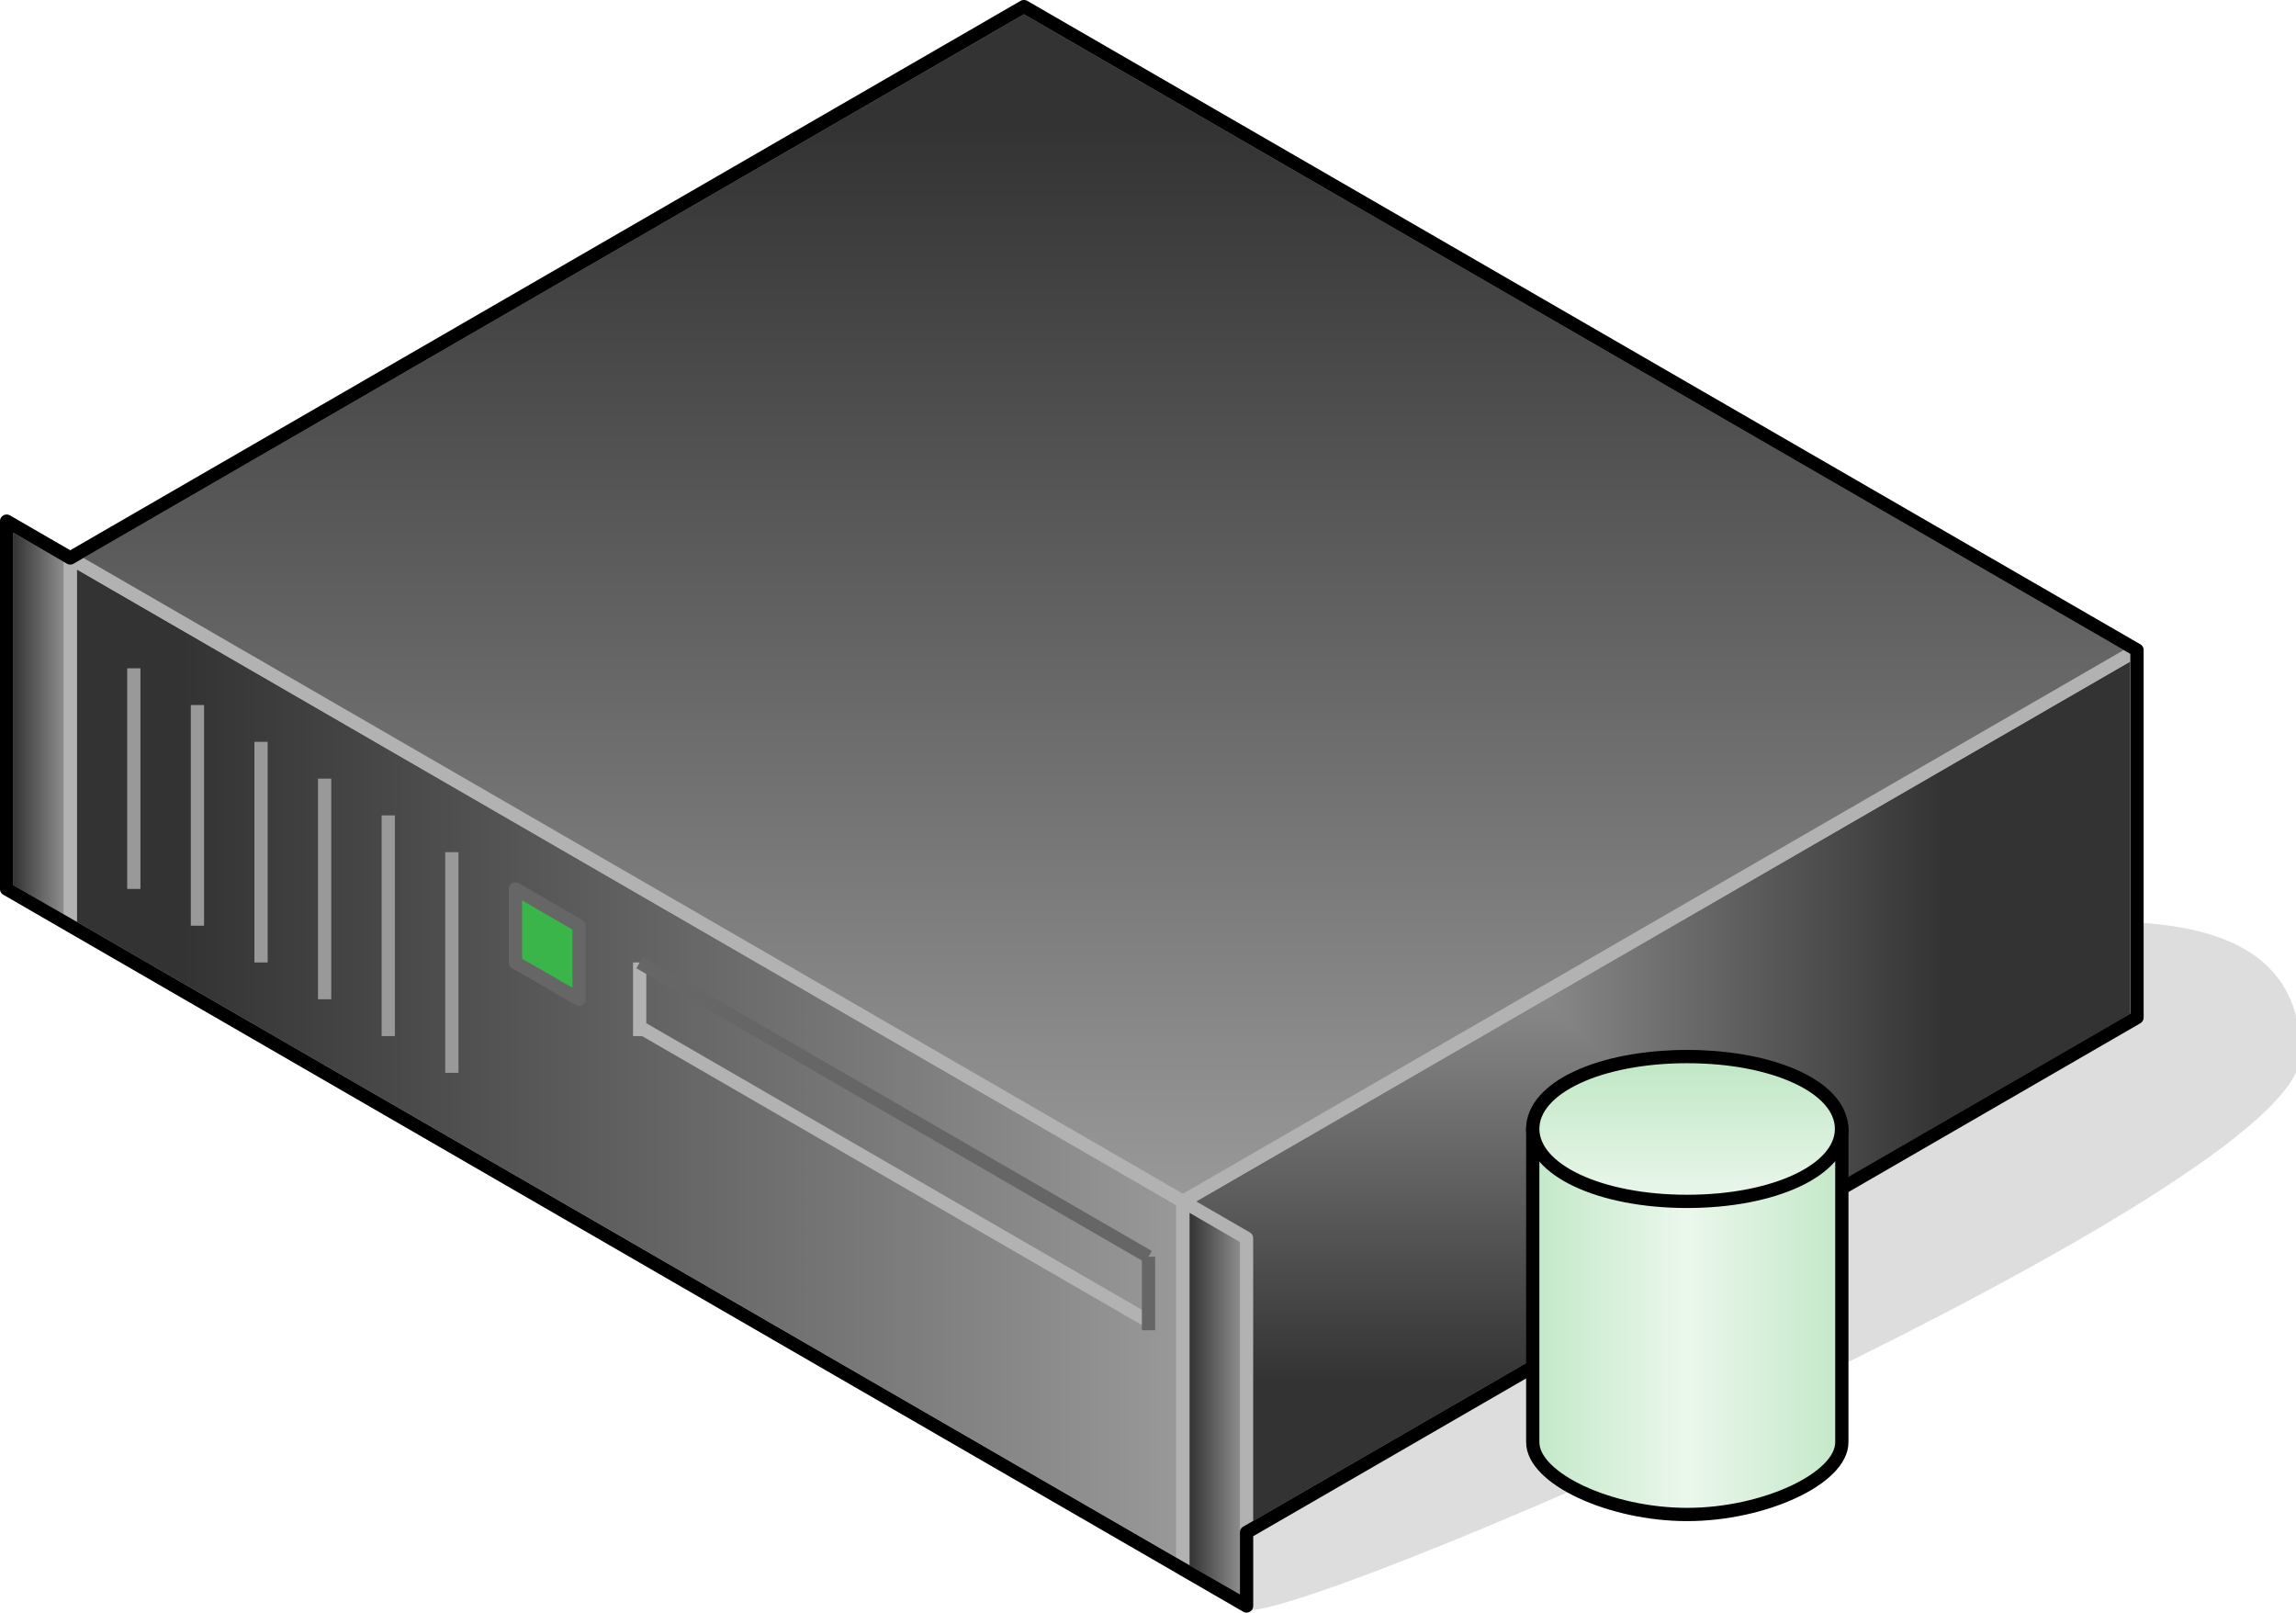 <?xml version="1.0" encoding="UTF-8"?>
<!DOCTYPE svg PUBLIC "-//W3C//DTD SVG 1.1//EN" "http://www.w3.org/Graphics/SVG/1.1/DTD/svg11.dtd">
<svg version="1.2" width="69.31mm" height="48.67mm" viewBox="10242 16575 6931 4867" preserveAspectRatio="xMidYMid" fill-rule="evenodd" stroke-width="28.222" stroke-linejoin="round" xmlns="http://www.w3.org/2000/svg" xmlns:ooo="http://xml.openoffice.org/svg/export" xmlns:xlink="http://www.w3.org/1999/xlink" xmlns:presentation="http://sun.com/xmlns/staroffice/presentation" xmlns:smil="http://www.w3.org/2001/SMIL20/" xmlns:anim="urn:oasis:names:tc:opendocument:xmlns:animation:1.0" xml:space="preserve">
 <defs class="ClipPathGroup">
  <clipPath id="presentation_clip_path" clipPathUnits="userSpaceOnUse">
   <rect x="10242" y="16575" width="6931" height="4867"/>
  </clipPath>
 </defs>
 <defs class="TextShapeIndex">
  <g ooo:slide="id1" ooo:id-list="id3 id4 id5 id6 id7 id8 id9 id10 id11 id12 id13 id14 id15 id16 id17 id18 id19 id20 id21 id22"/>
 </defs>
 <defs class="EmbeddedBulletChars">
  <g id="bullet-char-template(57356)" transform="scale(0,-0)">
   <path d="M 580,1141 L 1163,571 580,0 -4,571 580,1141 Z"/>
  </g>
  <g id="bullet-char-template(57354)" transform="scale(0,-0)">
   <path d="M 8,1128 L 1137,1128 1137,0 8,0 8,1128 Z"/>
  </g>
  <g id="bullet-char-template(10146)" transform="scale(0,-0)">
   <path d="M 174,0 L 602,739 174,1481 1456,739 174,0 Z M 1358,739 L 309,1346 659,739 1358,739 Z"/>
  </g>
  <g id="bullet-char-template(10132)" transform="scale(0,-0)">
   <path d="M 2015,739 L 1276,0 717,0 1260,543 174,543 174,936 1260,936 717,1481 1274,1481 2015,739 Z"/>
  </g>
  <g id="bullet-char-template(10007)" transform="scale(0,-0)">
   <path d="M 0,-2 C -7,14 -16,27 -25,37 L 356,567 C 262,823 215,952 215,954 215,979 228,992 255,992 264,992 276,990 289,987 310,991 331,999 354,1012 L 381,999 492,748 772,1049 836,1024 860,1049 C 881,1039 901,1025 922,1006 886,937 835,863 770,784 769,783 710,716 594,584 L 774,223 C 774,196 753,168 711,139 L 727,119 C 717,90 699,76 672,76 641,76 570,178 457,381 L 164,-76 C 142,-110 111,-127 72,-127 30,-127 9,-110 8,-76 1,-67 -2,-52 -2,-32 -2,-23 -1,-13 0,-2 Z"/>
  </g>
  <g id="bullet-char-template(10004)" transform="scale(0,-0)">
   <path d="M 285,-33 C 182,-33 111,30 74,156 52,228 41,333 41,471 41,549 55,616 82,672 116,743 169,778 240,778 293,778 328,747 346,684 L 369,508 C 377,444 397,411 428,410 L 1163,1116 C 1174,1127 1196,1133 1229,1133 1271,1133 1292,1118 1292,1087 L 1292,965 C 1292,929 1282,901 1262,881 L 442,47 C 390,-6 338,-33 285,-33 Z"/>
  </g>
  <g id="bullet-char-template(9679)" transform="scale(0,-0)">
   <path d="M 813,0 C 632,0 489,54 383,161 276,268 223,411 223,592 223,773 276,916 383,1023 489,1130 632,1184 813,1184 992,1184 1136,1130 1245,1023 1353,916 1407,772 1407,592 1407,412 1353,268 1245,161 1136,54 992,0 813,0 Z"/>
  </g>
  <g id="bullet-char-template(8226)" transform="scale(0,-0)">
   <path d="M 346,457 C 273,457 209,483 155,535 101,586 74,649 74,723 74,796 101,859 155,911 209,963 273,989 346,989 419,989 480,963 531,910 582,859 608,796 608,723 608,648 583,586 532,535 482,483 420,457 346,457 Z"/>
  </g>
  <g id="bullet-char-template(8211)" transform="scale(0,-0)">
   <path d="M -4,459 L 1135,459 1135,606 -4,606 -4,459 Z"/>
  </g>
 </defs>
 <defs class="TextEmbeddedBitmaps"/>
 <g class="SlideGroup">
  <g>
   <g id="id1" class="Slide" clip-path="url(#presentation_clip_path)">
    <g class="Page">
     <g class="Group">
      <g class="Group">
       <g class="com.sun.star.drawing.ClosedBezierShape">
        <g id="id3">
         <rect class="BoundingBox" stroke="none" fill="none" x="14002" y="19368" width="3173" height="2056"/>
         <path fill="rgb(221,221,221)" stroke="none" d="M 14006,21422 C 14269,21422 17173,20146 17173,19757 17173,19369 16765,19369 16501,19369 16501,19535 13910,20201 14006,21422 Z"/>
         <path fill="none" stroke="rgb(221,221,221)" d="M 14006,21422 C 14269,21422 17173,20146 17173,19757 17173,19369 16765,19369 16501,19369 16501,19535 13910,20201 14006,21422 Z"/>
        </g>
       </g>
       <g class="Group">
        <g class="com.sun.star.drawing.PolyPolygonShape">
         <g id="id4">
          <rect class="BoundingBox" stroke="none" fill="none" x="10434" y="18239" width="3401" height="3092"/>
          <g>
           <defs>
            <linearGradient id="gradient1" x1="10454" y1="19784" x2="13813" y2="19784" gradientUnits="userSpaceOnUse">
             <stop offset="0.1" style="stop-color:rgb(51,51,51)"/>
             <stop offset="1" style="stop-color:rgb(153,153,153)"/>
            </linearGradient>
           </defs>
           <path style="fill:url(#gradient1)" d="M 10454,19369 L 10454,18259 13813,20201 13813,21310 10454,19369 Z"/>
          </g>
          <path fill="none" stroke="rgb(178,178,178)" stroke-width="40" stroke-linejoin="round" d="M 10454,19369 L 10454,18259 13813,20201 13813,21310 10454,19369 Z"/>
         </g>
        </g>
        <g class="com.sun.star.drawing.PolyPolygonShape">
         <g id="id5">
          <rect class="BoundingBox" stroke="none" fill="none" x="13793" y="18516" width="2920" height="2816"/>
          <g>
           <defs>
            <pattern id="pattern1" x="13813" y="18537" width="2880" height="2775" patternUnits="userSpaceOnUse">
             <g transform="translate(-13813,-18537)">
              <path fill="rgb(51,51,51)" stroke="none" d="M 13812,18536 L 16693,18536 16693,21312 13812,21312 13812,18536 Z M 13250,17995 L 16101,17995 16101,20743 13250,20743 13250,17995 Z"/>
              <path fill="rgb(52,52,52)" stroke="none" d="M 13250,17995 L 16101,17995 16101,20743 13250,20743 13250,17995 Z M 13264,18009 L 16087,18009 16087,20729 13264,20729 13264,18009 Z"/>
              <path fill="rgb(53,53,53)" stroke="none" d="M 13264,18009 L 16087,18009 16087,20729 13264,20729 13264,18009 Z M 13278,18022 L 16073,18022 16073,20716 13278,20716 13278,18022 Z"/>
              <path fill="rgb(54,54,54)" stroke="none" d="M 13278,18022 L 16073,18022 16073,20716 13278,20716 13278,18022 Z M 13292,18036 L 16059,18036 16059,20702 13292,20702 13292,18036 Z"/>
              <path fill="rgb(55,55,55)" stroke="none" d="M 13292,18036 L 16059,18036 16059,20702 13292,20702 13292,18036 Z M 13306,18050 L 16045,18050 16045,20688 13306,20688 13306,18050 Z"/>
              <path fill="rgb(56,56,56)" stroke="none" d="M 13306,18050 L 16045,18050 16045,20688 13306,20688 13306,18050 Z M 13320,18063 L 16031,18063 16031,20675 13320,20675 13320,18063 Z"/>
              <path fill="rgb(57,57,57)" stroke="none" d="M 13320,18063 L 16031,18063 16031,20675 13320,20675 13320,18063 Z M 13334,18077 L 16017,18077 16017,20661 13334,20661 13334,18077 Z"/>
              <path fill="rgb(58,58,58)" stroke="none" d="M 13334,18077 L 16017,18077 16017,20661 13334,20661 13334,18077 Z M 13349,18090 L 16002,18090 16002,20648 13349,20648 13349,18090 Z"/>
              <path fill="rgb(59,59,59)" stroke="none" d="M 13349,18090 L 16002,18090 16002,20648 13349,20648 13349,18090 Z M 13363,18104 L 15988,18104 15988,20634 13363,20634 13363,18104 Z"/>
              <path fill="rgb(60,60,60)" stroke="none" d="M 13363,18104 L 15988,18104 15988,20634 13363,20634 13363,18104 Z M 13377,18118 L 15974,18118 15974,20620 13377,20620 13377,18118 Z"/>
              <path fill="rgb(61,61,61)" stroke="none" d="M 13377,18118 L 15974,18118 15974,20620 13377,20620 13377,18118 Z M 13391,18131 L 15960,18131 15960,20607 13391,20607 13391,18131 Z"/>
              <path fill="rgb(62,62,62)" stroke="none" d="M 13391,18131 L 15960,18131 15960,20607 13391,20607 13391,18131 Z M 13405,18145 L 15946,18145 15946,20593 13405,20593 13405,18145 Z"/>
              <path fill="rgb(63,63,63)" stroke="none" d="M 13405,18145 L 15946,18145 15946,20593 13405,20593 13405,18145 Z M 13419,18158 L 15932,18158 15932,20580 13419,20580 13419,18158 Z"/>
              <path fill="rgb(64,64,64)" stroke="none" d="M 13419,18158 L 15932,18158 15932,20580 13419,20580 13419,18158 Z M 13433,18172 L 15918,18172 15918,20566 13433,20566 13433,18172 Z"/>
              <path fill="rgb(65,65,65)" stroke="none" d="M 13433,18172 L 15918,18172 15918,20566 13433,20566 13433,18172 Z M 13447,18186 L 15904,18186 15904,20552 13447,20552 13447,18186 Z"/>
              <path fill="rgb(66,66,66)" stroke="none" d="M 13447,18186 L 15904,18186 15904,20552 13447,20552 13447,18186 Z M 13462,18199 L 15889,18199 15889,20539 13462,20539 13462,18199 Z"/>
              <path fill="rgb(67,67,67)" stroke="none" d="M 13462,18199 L 15889,18199 15889,20539 13462,20539 13462,18199 Z M 13476,18213 L 15875,18213 15875,20525 13476,20525 13476,18213 Z"/>
              <path fill="rgb(68,68,68)" stroke="none" d="M 13476,18213 L 15875,18213 15875,20525 13476,20525 13476,18213 Z M 13490,18227 L 15861,18227 15861,20511 13490,20511 13490,18227 Z"/>
              <path fill="rgb(69,69,69)" stroke="none" d="M 13490,18227 L 15861,18227 15861,20511 13490,20511 13490,18227 Z M 13504,18240 L 15847,18240 15847,20498 13504,20498 13504,18240 Z"/>
              <path fill="rgb(70,70,70)" stroke="none" d="M 13504,18240 L 15847,18240 15847,20498 13504,20498 13504,18240 Z M 13518,18254 L 15833,18254 15833,20484 13518,20484 13518,18254 Z"/>
              <path fill="rgb(71,71,71)" stroke="none" d="M 13518,18254 L 15833,18254 15833,20484 13518,20484 13518,18254 Z M 13532,18267 L 15819,18267 15819,20471 13532,20471 13532,18267 Z"/>
              <path fill="rgb(72,72,72)" stroke="none" d="M 13532,18267 L 15819,18267 15819,20471 13532,20471 13532,18267 Z M 13546,18281 L 15805,18281 15805,20457 13546,20457 13546,18281 Z"/>
              <path fill="rgb(73,73,73)" stroke="none" d="M 13546,18281 L 15805,18281 15805,20457 13546,20457 13546,18281 Z M 13560,18295 L 15791,18295 15791,20443 13560,20443 13560,18295 Z"/>
              <path fill="rgb(74,74,74)" stroke="none" d="M 13560,18295 L 15791,18295 15791,20443 13560,20443 13560,18295 Z M 13575,18308 L 15776,18308 15776,20430 13575,20430 13575,18308 Z"/>
              <path fill="rgb(75,75,75)" stroke="none" d="M 13575,18308 L 15776,18308 15776,20430 13575,20430 13575,18308 Z M 13589,18322 L 15762,18322 15762,20416 13589,20416 13589,18322 Z"/>
              <path fill="rgb(76,76,76)" stroke="none" d="M 13589,18322 L 15762,18322 15762,20416 13589,20416 13589,18322 Z M 13603,18335 L 15748,18335 15748,20403 13603,20403 13603,18335 Z"/>
              <path fill="rgb(77,77,77)" stroke="none" d="M 13603,18335 L 15748,18335 15748,20403 13603,20403 13603,18335 Z M 13617,18349 L 15734,18349 15734,20389 13617,20389 13617,18349 Z"/>
              <path fill="rgb(78,78,78)" stroke="none" d="M 13617,18349 L 15734,18349 15734,20389 13617,20389 13617,18349 Z M 13631,18363 L 15720,18363 15720,20375 13631,20375 13631,18363 Z"/>
              <path fill="rgb(79,79,79)" stroke="none" d="M 13631,18363 L 15720,18363 15720,20375 13631,20375 13631,18363 Z M 13645,18376 L 15706,18376 15706,20362 13645,20362 13645,18376 Z"/>
              <path fill="rgb(80,80,80)" stroke="none" d="M 13645,18376 L 15706,18376 15706,20362 13645,20362 13645,18376 Z M 13659,18390 L 15692,18390 15692,20348 13659,20348 13659,18390 Z"/>
              <path fill="rgb(81,81,81)" stroke="none" d="M 13659,18390 L 15692,18390 15692,20348 13659,20348 13659,18390 Z M 13673,18403 L 15678,18403 15678,20335 13673,20335 13673,18403 Z"/>
              <path fill="rgb(82,82,82)" stroke="none" d="M 13673,18403 L 15678,18403 15678,20335 13673,20335 13673,18403 Z M 13688,18417 L 15663,18417 15663,20321 13688,20321 13688,18417 Z"/>
              <path fill="rgb(83,83,83)" stroke="none" d="M 13688,18417 L 15663,18417 15663,20321 13688,20321 13688,18417 Z M 13702,18431 L 15649,18431 15649,20307 13702,20307 13702,18431 Z"/>
              <path fill="rgb(84,84,84)" stroke="none" d="M 13702,18431 L 15649,18431 15649,20307 13702,20307 13702,18431 Z M 13716,18444 L 15635,18444 15635,20294 13716,20294 13716,18444 Z"/>
              <path fill="rgb(85,85,85)" stroke="none" d="M 13716,18444 L 15635,18444 15635,20294 13716,20294 13716,18444 Z M 13730,18458 L 15621,18458 15621,20280 13730,20280 13730,18458 Z"/>
              <path fill="rgb(86,86,86)" stroke="none" d="M 13730,18458 L 15621,18458 15621,20280 13730,20280 13730,18458 Z M 13744,18472 L 15607,18472 15607,20266 13744,20266 13744,18472 Z"/>
              <path fill="rgb(87,87,87)" stroke="none" d="M 13744,18472 L 15607,18472 15607,20266 13744,20266 13744,18472 Z M 13758,18485 L 15593,18485 15593,20253 13758,20253 13758,18485 Z"/>
              <path fill="rgb(88,88,88)" stroke="none" d="M 13758,18485 L 15593,18485 15593,20253 13758,20253 13758,18485 Z M 13772,18499 L 15579,18499 15579,20239 13772,20239 13772,18499 Z"/>
              <path fill="rgb(89,89,89)" stroke="none" d="M 13772,18499 L 15579,18499 15579,20239 13772,20239 13772,18499 Z M 13786,18512 L 15565,18512 15565,20226 13786,20226 13786,18512 Z"/>
              <path fill="rgb(90,90,90)" stroke="none" d="M 13786,18512 L 15565,18512 15565,20226 13786,20226 13786,18512 Z M 13800,18525 L 15550,18525 15550,20212 13800,20212 13800,18525 Z"/>
              <path fill="rgb(91,91,91)" stroke="none" d="M 13800,18525 L 15550,18525 15550,20212 13800,20212 13800,18525 Z M 13814,18539 L 15536,18539 15536,20198 13814,20198 13814,18539 Z"/>
              <path fill="rgb(92,92,92)" stroke="none" d="M 13814,18539 L 15536,18539 15536,20198 13814,20198 13814,18539 Z M 13828,18552 L 15522,18552 15522,20185 13828,20185 13828,18552 Z"/>
              <path fill="rgb(93,93,93)" stroke="none" d="M 13828,18552 L 15522,18552 15522,20185 13828,20185 13828,18552 Z M 13842,18566 L 15508,18566 15508,20171 13842,20171 13842,18566 Z"/>
              <path fill="rgb(94,94,94)" stroke="none" d="M 13842,18566 L 15508,18566 15508,20171 13842,20171 13842,18566 Z M 13856,18579 L 15494,18579 15494,20158 13856,20158 13856,18579 Z"/>
              <path fill="rgb(95,95,95)" stroke="none" d="M 13856,18579 L 15494,18579 15494,20158 13856,20158 13856,18579 Z M 13870,18593 L 15480,18593 15480,20144 13870,20144 13870,18593 Z"/>
              <path fill="rgb(96,96,96)" stroke="none" d="M 13870,18593 L 15480,18593 15480,20144 13870,20144 13870,18593 Z M 13884,18607 L 15466,18607 15466,20130 13884,20130 13884,18607 Z"/>
              <path fill="rgb(97,97,97)" stroke="none" d="M 13884,18607 L 15466,18607 15466,20130 13884,20130 13884,18607 Z M 13898,18620 L 15452,18620 15452,20117 13898,20117 13898,18620 Z"/>
              <path fill="rgb(98,98,98)" stroke="none" d="M 13898,18620 L 15452,18620 15452,20117 13898,20117 13898,18620 Z M 13913,18634 L 15437,18634 15437,20103 13913,20103 13913,18634 Z"/>
              <path fill="rgb(99,99,99)" stroke="none" d="M 13913,18634 L 15437,18634 15437,20103 13913,20103 13913,18634 Z M 13927,18648 L 15423,18648 15423,20089 13927,20089 13927,18648 Z"/>
              <path fill="rgb(100,100,100)" stroke="none" d="M 13927,18648 L 15423,18648 15423,20089 13927,20089 13927,18648 Z M 13941,18661 L 15409,18661 15409,20076 13941,20076 13941,18661 Z"/>
              <path fill="rgb(101,101,101)" stroke="none" d="M 13941,18661 L 15409,18661 15409,20076 13941,20076 13941,18661 Z M 13955,18675 L 15395,18675 15395,20062 13955,20062 13955,18675 Z"/>
              <path fill="rgb(102,102,102)" stroke="none" d="M 13955,18675 L 15395,18675 15395,20062 13955,20062 13955,18675 Z M 13969,18688 L 15381,18688 15381,20049 13969,20049 13969,18688 Z"/>
              <path fill="rgb(103,103,103)" stroke="none" d="M 13969,18688 L 15381,18688 15381,20049 13969,20049 13969,18688 Z M 13983,18702 L 15367,18702 15367,20035 13983,20035 13983,18702 Z"/>
              <path fill="rgb(104,104,104)" stroke="none" d="M 13983,18702 L 15367,18702 15367,20035 13983,20035 13983,18702 Z M 13997,18716 L 15353,18716 15353,20021 13997,20021 13997,18716 Z"/>
              <path fill="rgb(105,105,105)" stroke="none" d="M 13997,18716 L 15353,18716 15353,20021 13997,20021 13997,18716 Z M 14012,18729 L 15338,18729 15338,20008 14012,20008 14012,18729 Z"/>
              <path fill="rgb(106,106,106)" stroke="none" d="M 14012,18729 L 15338,18729 15338,20008 14012,20008 14012,18729 Z M 14026,18743 L 15324,18743 15324,19994 14026,19994 14026,18743 Z"/>
              <path fill="rgb(107,107,107)" stroke="none" d="M 14026,18743 L 15324,18743 15324,19994 14026,19994 14026,18743 Z M 14040,18756 L 15310,18756 15310,19981 14040,19981 14040,18756 Z"/>
              <path fill="rgb(108,108,108)" stroke="none" d="M 14040,18756 L 15310,18756 15310,19981 14040,19981 14040,18756 Z M 14054,18770 L 15296,18770 15296,19967 14054,19967 14054,18770 Z"/>
              <path fill="rgb(109,109,109)" stroke="none" d="M 14054,18770 L 15296,18770 15296,19967 14054,19967 14054,18770 Z M 14068,18784 L 15282,18784 15282,19953 14068,19953 14068,18784 Z"/>
              <path fill="rgb(110,110,110)" stroke="none" d="M 14068,18784 L 15282,18784 15282,19953 14068,19953 14068,18784 Z M 14082,18797 L 15268,18797 15268,19940 14082,19940 14082,18797 Z"/>
              <path fill="rgb(111,111,111)" stroke="none" d="M 14082,18797 L 15268,18797 15268,19940 14082,19940 14082,18797 Z M 14096,18811 L 15254,18811 15254,19926 14096,19926 14096,18811 Z"/>
              <path fill="rgb(112,112,112)" stroke="none" d="M 14096,18811 L 15254,18811 15254,19926 14096,19926 14096,18811 Z M 14110,18824 L 15240,18824 15240,19913 14110,19913 14110,18824 Z"/>
              <path fill="rgb(113,113,113)" stroke="none" d="M 14110,18824 L 15240,18824 15240,19913 14110,19913 14110,18824 Z M 14125,18838 L 15225,18838 15225,19899 14125,19899 14125,18838 Z"/>
              <path fill="rgb(114,114,114)" stroke="none" d="M 14125,18838 L 15225,18838 15225,19899 14125,19899 14125,18838 Z M 14139,18852 L 15211,18852 15211,19885 14139,19885 14139,18852 Z"/>
              <path fill="rgb(115,115,115)" stroke="none" d="M 14139,18852 L 15211,18852 15211,19885 14139,19885 14139,18852 Z M 14153,18865 L 15197,18865 15197,19872 14153,19872 14153,18865 Z"/>
              <path fill="rgb(116,116,116)" stroke="none" d="M 14153,18865 L 15197,18865 15197,19872 14153,19872 14153,18865 Z M 14167,18879 L 15183,18879 15183,19858 14167,19858 14167,18879 Z"/>
              <path fill="rgb(117,117,117)" stroke="none" d="M 14167,18879 L 15183,18879 15183,19858 14167,19858 14167,18879 Z M 14181,18893 L 15169,18893 15169,19844 14181,19844 14181,18893 Z"/>
              <path fill="rgb(118,118,118)" stroke="none" d="M 14181,18893 L 15169,18893 15169,19844 14181,19844 14181,18893 Z M 14195,18906 L 15155,18906 15155,19831 14195,19831 14195,18906 Z"/>
              <path fill="rgb(119,119,119)" stroke="none" d="M 14195,18906 L 15155,18906 15155,19831 14195,19831 14195,18906 Z M 14209,18920 L 15141,18920 15141,19817 14209,19817 14209,18920 Z"/>
              <path fill="rgb(120,120,120)" stroke="none" d="M 14209,18920 L 15141,18920 15141,19817 14209,19817 14209,18920 Z M 14223,18933 L 15127,18933 15127,19804 14223,19804 14223,18933 Z"/>
              <path fill="rgb(121,121,121)" stroke="none" d="M 14223,18933 L 15127,18933 15127,19804 14223,19804 14223,18933 Z M 14238,18947 L 15112,18947 15112,19790 14238,19790 14238,18947 Z"/>
              <path fill="rgb(122,122,122)" stroke="none" d="M 14238,18947 L 15112,18947 15112,19790 14238,19790 14238,18947 Z M 14252,18961 L 15098,18961 15098,19776 14252,19776 14252,18961 Z"/>
              <path fill="rgb(123,123,123)" stroke="none" d="M 14252,18961 L 15098,18961 15098,19776 14252,19776 14252,18961 Z M 14266,18974 L 15084,18974 15084,19763 14266,19763 14266,18974 Z"/>
              <path fill="rgb(124,124,124)" stroke="none" d="M 14266,18974 L 15084,18974 15084,19763 14266,19763 14266,18974 Z M 14280,18988 L 15070,18988 15070,19749 14280,19749 14280,18988 Z"/>
              <path fill="rgb(125,125,125)" stroke="none" d="M 14280,18988 L 15070,18988 15070,19749 14280,19749 14280,18988 Z M 14294,19001 L 15056,19001 15056,19736 14294,19736 14294,19001 Z"/>
              <path fill="rgb(126,126,126)" stroke="none" d="M 14294,19001 L 15056,19001 15056,19736 14294,19736 14294,19001 Z M 14308,19015 L 15042,19015 15042,19722 14308,19722 14308,19015 Z"/>
              <path fill="rgb(127,127,127)" stroke="none" d="M 14308,19015 L 15042,19015 15042,19722 14308,19722 14308,19015 Z M 14322,19029 L 15028,19029 15028,19708 14322,19708 14322,19029 Z"/>
              <path fill="rgb(128,128,128)" stroke="none" d="M 14322,19029 L 15028,19029 15028,19708 14322,19708 14322,19029 Z M 14336,19042 L 15014,19042 15014,19695 14336,19695 14336,19042 Z"/>
              <path fill="rgb(129,129,129)" stroke="none" d="M 14336,19042 L 15014,19042 15014,19695 14336,19695 14336,19042 Z M 14351,19056 L 14999,19056 14999,19681 14351,19681 14351,19056 Z"/>
              <path fill="rgb(130,130,130)" stroke="none" d="M 14351,19056 L 14999,19056 14999,19681 14351,19681 14351,19056 Z M 14365,19070 L 14985,19070 14985,19667 14365,19667 14365,19070 Z"/>
              <path fill="rgb(131,131,131)" stroke="none" d="M 14365,19070 L 14985,19070 14985,19667 14365,19667 14365,19070 Z M 14379,19083 L 14971,19083 14971,19654 14379,19654 14379,19083 Z"/>
              <path fill="rgb(132,132,132)" stroke="none" d="M 14379,19083 L 14971,19083 14971,19654 14379,19654 14379,19083 Z M 14393,19097 L 14957,19097 14957,19640 14393,19640 14393,19097 Z"/>
              <path fill="rgb(133,133,133)" stroke="none" d="M 14393,19097 L 14957,19097 14957,19640 14393,19640 14393,19097 Z M 14407,19110 L 14943,19110 14943,19627 14407,19627 14407,19110 Z"/>
              <path fill="rgb(134,134,134)" stroke="none" d="M 14407,19110 L 14943,19110 14943,19627 14407,19627 14407,19110 Z M 14421,19124 L 14929,19124 14929,19613 14421,19613 14421,19124 Z"/>
              <path fill="rgb(135,135,135)" stroke="none" d="M 14421,19124 L 14929,19124 14929,19613 14421,19613 14421,19124 Z M 14435,19138 L 14915,19138 14915,19599 14435,19599 14435,19138 Z"/>
              <path fill="rgb(136,136,136)" stroke="none" d="M 14435,19138 L 14915,19138 14915,19599 14435,19599 14435,19138 Z M 14449,19151 L 14901,19151 14901,19586 14449,19586 14449,19151 Z"/>
              <path fill="rgb(137,137,137)" stroke="none" d="M 14449,19151 L 14901,19151 14901,19586 14449,19586 14449,19151 Z M 14464,19165 L 14886,19165 14886,19572 14464,19572 14464,19165 Z"/>
              <path fill="rgb(138,138,138)" stroke="none" d="M 14464,19165 L 14886,19165 14886,19572 14464,19572 14464,19165 Z M 14478,19178 L 14872,19178 14872,19559 14478,19559 14478,19178 Z"/>
              <path fill="rgb(139,139,139)" stroke="none" d="M 14478,19178 L 14872,19178 14872,19559 14478,19559 14478,19178 Z M 14492,19192 L 14858,19192 14858,19545 14492,19545 14492,19192 Z"/>
              <path fill="rgb(140,140,140)" stroke="none" d="M 14492,19192 L 14858,19192 14858,19545 14492,19545 14492,19192 Z M 14506,19206 L 14844,19206 14844,19531 14506,19531 14506,19206 Z"/>
              <path fill="rgb(141,141,141)" stroke="none" d="M 14506,19206 L 14844,19206 14844,19531 14506,19531 14506,19206 Z M 14520,19219 L 14830,19219 14830,19518 14520,19518 14520,19219 Z"/>
              <path fill="rgb(142,142,142)" stroke="none" d="M 14520,19219 L 14830,19219 14830,19518 14520,19518 14520,19219 Z M 14534,19233 L 14816,19233 14816,19504 14534,19504 14534,19233 Z"/>
              <path fill="rgb(143,143,143)" stroke="none" d="M 14534,19233 L 14816,19233 14816,19504 14534,19504 14534,19233 Z M 14548,19246 L 14802,19246 14802,19491 14548,19491 14548,19246 Z"/>
              <path fill="rgb(144,144,144)" stroke="none" d="M 14548,19246 L 14802,19246 14802,19491 14548,19491 14548,19246 Z M 14562,19260 L 14788,19260 14788,19477 14562,19477 14562,19260 Z"/>
              <path fill="rgb(145,145,145)" stroke="none" d="M 14562,19260 L 14788,19260 14788,19477 14562,19477 14562,19260 Z M 14577,19274 L 14773,19274 14773,19463 14577,19463 14577,19274 Z"/>
              <path fill="rgb(146,146,146)" stroke="none" d="M 14577,19274 L 14773,19274 14773,19463 14577,19463 14577,19274 Z M 14591,19287 L 14759,19287 14759,19450 14591,19450 14591,19287 Z"/>
              <path fill="rgb(147,147,147)" stroke="none" d="M 14591,19287 L 14759,19287 14759,19450 14591,19450 14591,19287 Z M 14605,19301 L 14745,19301 14745,19436 14605,19436 14605,19301 Z"/>
              <path fill="rgb(148,148,148)" stroke="none" d="M 14605,19301 L 14745,19301 14745,19436 14605,19436 14605,19301 Z M 14619,19315 L 14731,19315 14731,19422 14619,19422 14619,19315 Z"/>
              <path fill="rgb(149,149,149)" stroke="none" d="M 14619,19315 L 14731,19315 14731,19422 14619,19422 14619,19315 Z M 14633,19328 L 14717,19328 14717,19409 14633,19409 14633,19328 Z"/>
              <path fill="rgb(150,150,150)" stroke="none" d="M 14633,19328 L 14717,19328 14717,19409 14633,19409 14633,19328 Z M 14647,19342 L 14703,19342 14703,19395 14647,19395 14647,19342 Z"/>
              <path fill="rgb(151,151,151)" stroke="none" d="M 14647,19342 L 14703,19342 14703,19395 14647,19395 14647,19342 Z M 14661,19355 L 14689,19355 14689,19382 14661,19382 14661,19355 Z"/>
              <path fill="rgb(153,153,153)" stroke="none" d="M 14661,19355 L 14689,19355 14689,19382 14661,19382 14661,19355 Z"/>
             </g>
            </pattern>
           </defs>
           <path style="fill:url(#pattern1)" d="M 13813,21311 L 13813,20201 16692,18537 16692,19647 13813,21311 Z"/>
          </g>
          <path fill="none" stroke="rgb(178,178,178)" stroke-width="40" stroke-linejoin="round" d="M 13813,21311 L 13813,20201 16692,18537 16692,19647 13813,21311 Z"/>
         </g>
        </g>
        <g class="com.sun.star.drawing.PolyPolygonShape">
         <g id="id6">
          <rect class="BoundingBox" stroke="none" fill="none" x="10434" y="16575" width="6280" height="3648"/>
          <g>
           <defs>
            <linearGradient id="gradient2" x1="13573" y1="16595" x2="13573" y2="20201" gradientUnits="userSpaceOnUse">
             <stop offset="0.1" style="stop-color:rgb(51,51,51)"/>
             <stop offset="1" style="stop-color:rgb(153,153,153)"/>
            </linearGradient>
           </defs>
           <path style="fill:url(#gradient2)" d="M 13813,20201 L 10454,18259 13333,16595 16693,18537 13813,20201 Z"/>
          </g>
          <path fill="none" stroke="rgb(178,178,178)" stroke-width="40" stroke-linejoin="round" d="M 13813,20201 L 10454,18259 13333,16595 16693,18537 13813,20201 Z"/>
         </g>
        </g>
        <g class="com.sun.star.drawing.LineShape">
         <g id="id7">
          <rect class="BoundingBox" stroke="none" fill="none" x="11586" y="19127" width="41" height="707"/>
          <path fill="none" stroke="rgb(153,153,153)" stroke-width="40" stroke-linejoin="round" d="M 11606,19147 L 11606,19813"/>
         </g>
        </g>
        <g class="com.sun.star.drawing.LineShape">
         <g id="id8">
          <rect class="BoundingBox" stroke="none" fill="none" x="12162" y="19660" width="1577" height="929"/>
          <path fill="none" stroke="rgb(178,178,178)" stroke-width="40" stroke-linejoin="round" d="M 13718,20568 L 12182,19680"/>
         </g>
        </g>
        <g class="com.sun.star.drawing.LineShape">
         <g id="id9">
          <rect class="BoundingBox" stroke="none" fill="none" x="12153" y="19460" width="41" height="263"/>
          <path fill="none" stroke="rgb(178,178,178)" stroke-width="40" stroke-linejoin="round" d="M 12173,19480 L 12173,19702"/>
         </g>
        </g>
        <g class="com.sun.star.drawing.LineShape">
         <g id="id10">
          <rect class="BoundingBox" stroke="none" fill="none" x="13689" y="20348" width="41" height="263"/>
          <path fill="none" stroke="rgb(102,102,102)" stroke-width="40" stroke-linejoin="round" d="M 13709,20368 L 13709,20590"/>
         </g>
        </g>
        <g class="com.sun.star.drawing.LineShape">
         <g id="id11">
          <rect class="BoundingBox" stroke="none" fill="none" x="12153" y="19460" width="1577" height="929"/>
          <path fill="none" stroke="rgb(102,102,102)" stroke-width="40" stroke-linejoin="round" d="M 13709,20368 L 12173,19480"/>
         </g>
        </g>
        <g class="com.sun.star.drawing.PolyPolygonShape">
         <g id="id12">
          <rect class="BoundingBox" stroke="none" fill="none" x="11778" y="19238" width="233" height="374"/>
          <path fill="rgb(57,181,74)" stroke="none" d="M 11798,19480 L 11798,19258 11990,19369 11990,19591 11798,19480 Z"/>
          <path fill="none" stroke="rgb(102,102,102)" stroke-width="40" stroke-linejoin="round" d="M 11798,19480 L 11798,19258 11990,19369 11990,19591 11798,19480 Z"/>
         </g>
        </g>
        <g class="com.sun.star.drawing.LineShape">
         <g id="id13">
          <rect class="BoundingBox" stroke="none" fill="none" x="11394" y="19016" width="41" height="707"/>
          <path fill="none" stroke="rgb(153,153,153)" stroke-width="40" stroke-linejoin="round" d="M 11414,19036 L 11414,19702"/>
         </g>
        </g>
        <g class="com.sun.star.drawing.LineShape">
         <g id="id14">
          <rect class="BoundingBox" stroke="none" fill="none" x="11202" y="18905" width="41" height="707"/>
          <path fill="none" stroke="rgb(153,153,153)" stroke-width="40" stroke-linejoin="round" d="M 11222,18925 L 11222,19591"/>
         </g>
        </g>
        <g class="com.sun.star.drawing.LineShape">
         <g id="id15">
          <rect class="BoundingBox" stroke="none" fill="none" x="11010" y="18794" width="41" height="707"/>
          <path fill="none" stroke="rgb(153,153,153)" stroke-width="40" stroke-linejoin="round" d="M 11030,18814 L 11030,19480"/>
         </g>
        </g>
        <g class="com.sun.star.drawing.LineShape">
         <g id="id16">
          <rect class="BoundingBox" stroke="none" fill="none" x="10818" y="18683" width="41" height="707"/>
          <path fill="none" stroke="rgb(153,153,153)" stroke-width="40" stroke-linejoin="round" d="M 10838,18703 L 10838,19369"/>
         </g>
        </g>
        <g class="com.sun.star.drawing.LineShape">
         <g id="id17">
          <rect class="BoundingBox" stroke="none" fill="none" x="10626" y="18572" width="41" height="707"/>
          <path fill="none" stroke="rgb(153,153,153)" stroke-width="40" stroke-linejoin="round" d="M 10646,18592 L 10646,19258"/>
         </g>
        </g>
        <g class="com.sun.star.drawing.PolyPolygonShape">
         <g id="id18">
          <rect class="BoundingBox" stroke="none" fill="none" x="10242" y="18128" width="233" height="1262"/>
          <g>
           <defs>
            <linearGradient id="gradient3" x1="10262" y1="18758" x2="10455" y2="18758" gradientUnits="userSpaceOnUse">
             <stop offset="0.1" style="stop-color:rgb(51,51,51)"/>
             <stop offset="1" style="stop-color:rgb(153,153,153)"/>
            </linearGradient>
           </defs>
           <path style="fill:url(#gradient3)" d="M 10262,19258 L 10262,18148 10454,18259 10454,19369 10262,19258 Z"/>
          </g>
          <path fill="none" stroke="rgb(178,178,178)" stroke-width="40" stroke-linejoin="round" d="M 10262,19258 L 10262,18148 10454,18259 10454,19369 10262,19258 Z"/>
         </g>
        </g>
        <g class="com.sun.star.drawing.PolyPolygonShape">
         <g id="id19">
          <rect class="BoundingBox" stroke="none" fill="none" x="13793" y="20181" width="233" height="1263"/>
          <g>
           <defs>
            <linearGradient id="gradient4" x1="13813" y1="20811" x2="14006" y2="20811" gradientUnits="userSpaceOnUse">
             <stop offset="0.1" style="stop-color:rgb(51,51,51)"/>
             <stop offset="1" style="stop-color:rgb(153,153,153)"/>
            </linearGradient>
           </defs>
           <path style="fill:url(#gradient4)" d="M 13813,21311 L 13813,20201 14005,20312 14005,21422 13813,21311 Z"/>
          </g>
          <path fill="none" stroke="rgb(178,178,178)" stroke-width="40" stroke-linejoin="round" d="M 13813,21311 L 13813,20201 14005,20312 14005,21422 13813,21311 Z"/>
         </g>
        </g>
        <g class="com.sun.star.drawing.PolyPolygonShape">
         <g id="id20">
          <rect class="BoundingBox" stroke="none" fill="none" x="10242" y="16575" width="6472" height="4868"/>
          <path fill="none" stroke="rgb(0,0,0)" stroke-width="40" stroke-linejoin="round" d="M 10262,19258 L 10262,18148 10454,18259 13333,16595 16693,18537 16693,19646 14005,21200 14005,21422 10262,19258 Z"/>
         </g>
        </g>
       </g>
      </g>
      <g class="Group">
       <g class="com.sun.star.drawing.CustomShape">
        <g id="id21">
         <rect class="BoundingBox" stroke="none" fill="none" x="14849" y="19744" width="975" height="1423"/>
         <g>
          <defs>
           <linearGradient id="gradient5" x1="14868" y1="20455" x2="15803" y2="20455" gradientUnits="userSpaceOnUse">
            <stop offset="0" style="stop-color:rgb(195,232,200)"/>
            <stop offset="0.5" style="stop-color:rgb(235,247,236)"/>
            <stop offset="1" style="stop-color:rgb(195,232,200)"/>
           </linearGradient>
          </defs>
          <path style="fill:url(#gradient5)" d="M 14869,19982 L 14870,19972 14872,19962 14875,19951 14879,19941 14885,19931 14892,19921 14909,19902 14930,19883 14955,19865 14983,19848 15015,19833 15049,19818 15085,19805 15124,19793 15164,19784 15205,19776 15248,19770 15291,19766 15335,19765 15379,19766 15422,19770 15465,19776 15506,19784 15547,19793 15585,19805 15622,19818 15656,19833 15687,19848 15716,19865 15741,19883 15762,19902 15779,19921 15786,19931 15791,19941 15796,19951 15799,19962 15801,19972 15802,19982 15802,20928 15801,20938 15799,20948 15796,20959 15791,20969 15786,20979 15779,20989 15762,21008 15741,21027 15716,21045 15687,21062 15656,21078 15622,21093 15585,21106 15547,21117 15506,21127 15465,21135 15422,21141 15379,21145 15335,21146 15291,21145 15248,21141 15205,21135 15164,21127 15124,21117 15085,21106 15049,21093 15015,21078 14983,21062 14955,21045 14930,21027 14909,21008 14892,20989 14885,20979 14879,20969 14875,20959 14872,20948 14870,20938 14869,20928 14869,19982 Z"/>
         </g>
         <path fill="none" stroke="rgb(0,0,0)" stroke-width="40" stroke-linejoin="round" d="M 14869,19982 C 14869,19873 15102,19765 15335,19765 15568,19765 15802,19873 15802,19982 L 15802,20928 C 15802,21037 15568,21146 15335,21146 15102,21146 14869,21037 14869,20928 L 14869,19982 Z"/>
         <g>
          <defs>
           <linearGradient id="gradient6" x1="14869" y1="20090" x2="15802" y2="20090" gradientUnits="userSpaceOnUse">
            <stop offset="0" style="stop-color:rgb(195,232,200)"/>
            <stop offset="0.5" style="stop-color:rgb(235,247,236)"/>
            <stop offset="1" style="stop-color:rgb(195,232,200)"/>
           </linearGradient>
          </defs>
          <path style="fill:url(#gradient6)" d="M 14869,19982 L 14870,19992 14872,20002 14875,20012 14879,20022 14885,20032 14892,20042 14909,20061 14930,20080 14955,20098 14983,20115 15015,20131 15049,20146 15085,20159 15124,20170 15164,20180 15205,20188 15248,20194 15291,20198 15335,20199 15379,20198 15422,20194 15465,20188 15506,20180 15547,20170 15585,20159 15622,20146 15656,20131 15687,20115 15716,20098 15741,20080 15762,20061 15779,20042 15786,20032 15791,20022 15796,20012 15799,20002 15801,19992 15802,19982 14869,19982 Z"/>
         </g>
         <path fill="none" stroke="rgb(0,0,0)" stroke-width="40" stroke-linejoin="round" d="M 14869,19982 C 14869,20090 15102,20199 15335,20199 15568,20199 15802,20090 15802,19982"/>
         <path fill="none" stroke="rgb(0,0,0)" stroke-width="40" stroke-linejoin="round" d="M 14869,19765 L 14869,19765 Z"/>
         <path fill="none" stroke="rgb(0,0,0)" stroke-width="40" stroke-linejoin="round" d="M 15802,21146 L 15802,21146 Z"/>
        </g>
       </g>
       <g class="com.sun.star.drawing.CustomShape">
        <g id="id22">
         <rect class="BoundingBox" stroke="none" fill="none" x="14849" y="19744" width="975" height="479"/>
         <g>
          <defs>
           <linearGradient id="gradient7" x1="15335" y1="19764" x2="15335" y2="20201" gradientUnits="userSpaceOnUse">
            <stop offset="0.1" style="stop-color:rgb(195,232,200)"/>
            <stop offset="1" style="stop-color:rgb(235,247,236)"/>
           </linearGradient>
          </defs>
          <path style="fill:url(#gradient7)" d="M 15335,19764 L 15431,19768 15519,19781 15560,19790 15598,19800 15634,19813 15667,19827 15697,19842 15723,19859 15746,19876 15765,19896 15781,19916 15787,19926 15792,19937 15796,19948 15799,19959 15800,19970 15801,19982 15800,19994 15799,20005 15796,20016 15792,20027 15787,20038 15781,20048 15765,20069 15746,20088 15723,20106 15697,20123 15667,20138 15634,20152 15598,20164 15560,20175 15519,20184 15431,20197 15335,20201 15239,20197 15151,20184 15110,20175 15072,20164 15036,20152 15003,20138 14973,20123 14947,20106 14924,20088 14905,20069 14889,20048 14883,20038 14878,20027 14874,20016 14871,20005 14870,19994 14869,19982 14870,19970 14871,19959 14874,19948 14878,19937 14883,19926 14889,19916 14905,19896 14924,19876 14947,19859 14973,19842 15003,19827 15036,19813 15072,19800 15110,19790 15151,19781 15239,19768 15335,19764 Z"/>
         </g>
         <path fill="none" stroke="rgb(0,0,0)" stroke-width="40" stroke-linejoin="round" d="M 15335,19764 C 15599,19764 15801,19858 15801,19982 15801,20106 15599,20201 15335,20201 15071,20201 14869,20106 14869,19982 14869,19858 15071,19764 15335,19764 Z"/>
        </g>
       </g>
      </g>
     </g>
    </g>
   </g>
  </g>
 </g>
</svg>